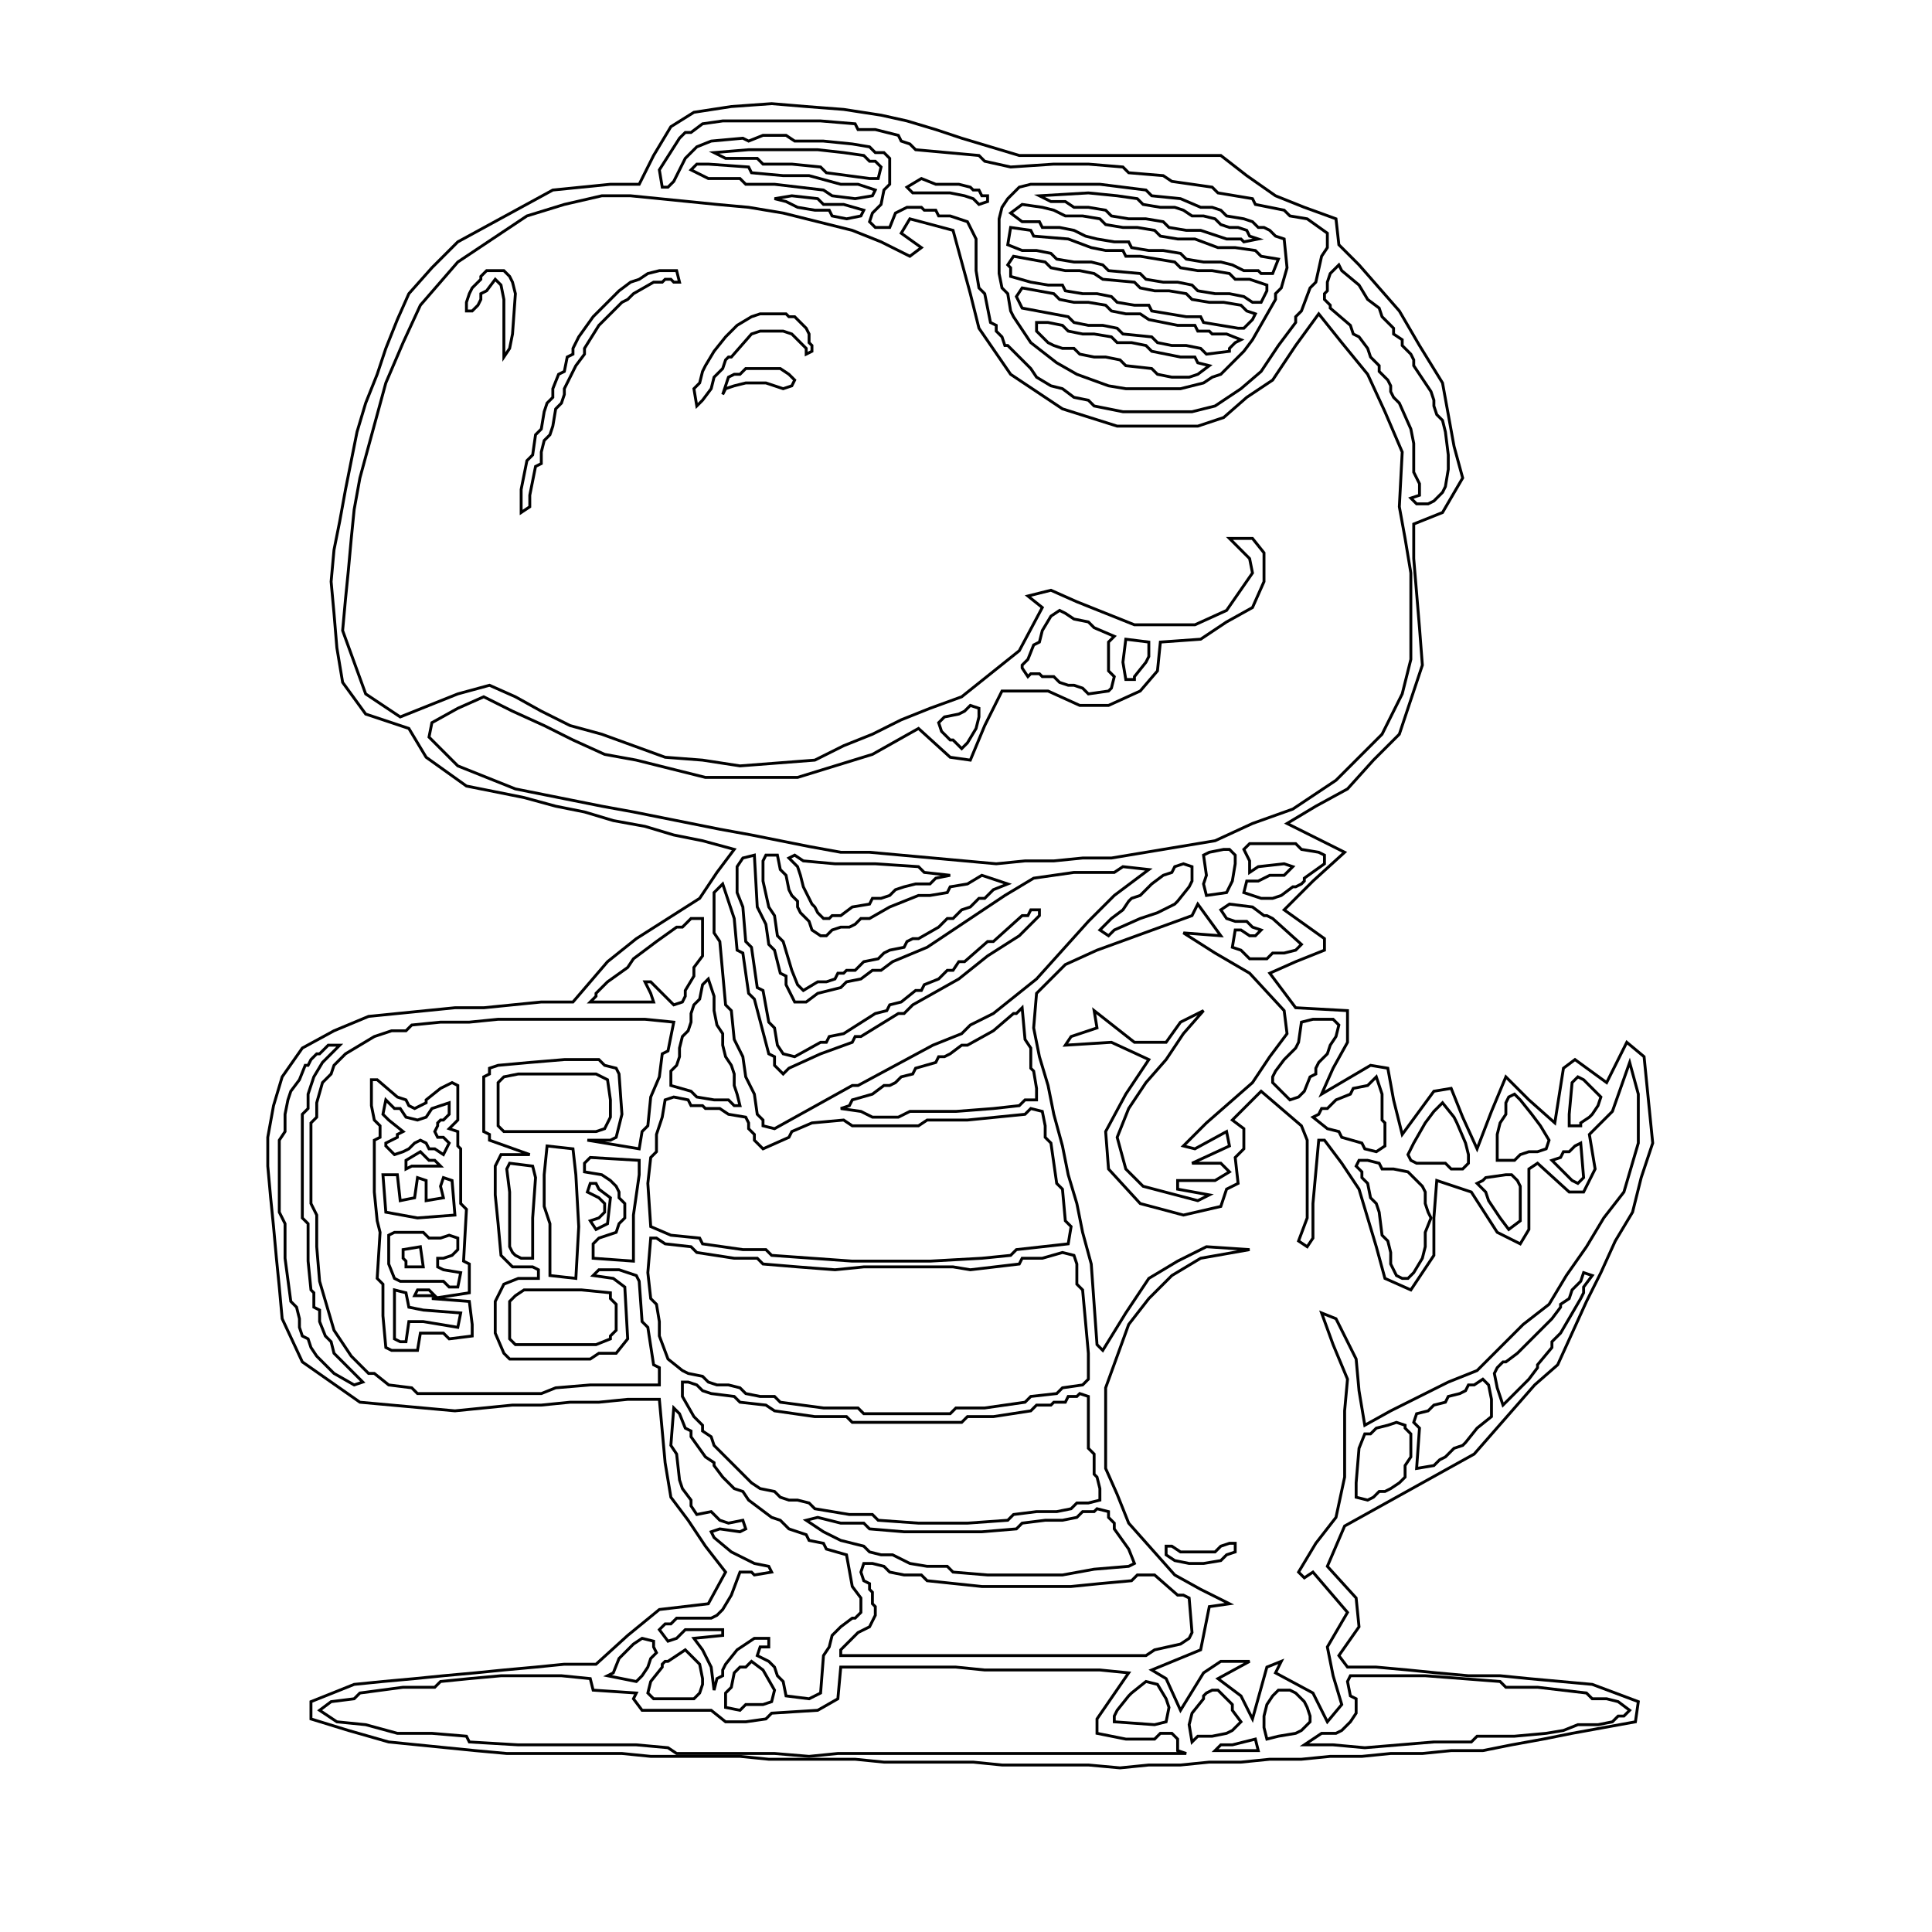<?xml version="1.0" encoding="UTF-8"?>
<!--
{
    "name": "image_1_outline",
    "difficulty": 5,
    "regions": [
        {
            "id": "region_1",
            "number": 1,
            "color": "#00a69b",
            "area": 191857.5,
            "is_background": false
        },
        {
            "id": "region_1",
            "number": 1,
            "color": "#00a69b",
            "area": 61861.5,
            "is_background": false
        },
        {
            "id": "region_1",
            "number": 1,
            "color": "#00a69b",
            "area": 23027.0,
            "is_background": false
        },
        {
            "id": "region_1",
            "number": 1,
            "color": "#00a69b",
            "area": 4675.0,
            "is_background": false
        },
        {
            "id": "region_2",
            "number": 2,
            "color": "#938874",
            "area": 9456.5,
            "is_background": false
        },
        {
            "id": "region_2",
            "number": 2,
            "color": "#938874",
            "area": 9437.5,
            "is_background": false
        },
        {
            "id": "region_2",
            "number": 2,
            "color": "#938874",
            "area": 5863.0,
            "is_background": false
        },
        {
            "id": "region_2",
            "number": 2,
            "color": "#938874",
            "area": 2856.0,
            "is_background": false
        },
        {
            "id": "region_3",
            "number": 3,
            "color": "#9adcd8",
            "area": 7086.5,
            "is_background": false
        },
        {
            "id": "region_3",
            "number": 3,
            "color": "#9adcd8",
            "area": 6503.5,
            "is_background": false
        },
        {
            "id": "region_3",
            "number": 3,
            "color": "#9adcd8",
            "area": 4470.5,
            "is_background": false
        },
        {
            "id": "region_3",
            "number": 3,
            "color": "#9adcd8",
            "area": 2592.5,
            "is_background": false
        },
        {
            "id": "region_3",
            "number": 3,
            "color": "#9adcd8",
            "area": 1454.5,
            "is_background": false
        },
        {
            "id": "region_4",
            "number": 4,
            "color": "#b66700",
            "area": 5597.5,
            "is_background": false
        },
        {
            "id": "region_4",
            "number": 4,
            "color": "#b66700",
            "area": 2553.5,
            "is_background": false
        },
        {
            "id": "region_4",
            "number": 4,
            "color": "#b66700",
            "area": 666.0,
            "is_background": false
        },
        {
            "id": "region_2",
            "number": 2,
            "color": "#938874",
            "area": 1794.5,
            "is_background": false
        },
        {
            "id": "region_1",
            "number": 1,
            "color": "#00a69b",
            "area": 1235.5,
            "is_background": false
        },
        {
            "id": "region_1",
            "number": 1,
            "color": "#00a69b",
            "area": 585.5,
            "is_background": false
        },
        {
            "id": "region_1",
            "number": 1,
            "color": "#00a69b",
            "area": 572.0,
            "is_background": false
        },
        {
            "id": "region_1",
            "number": 1,
            "color": "#00a69b",
            "area": 530.5,
            "is_background": false
        },
        {
            "id": "region_1",
            "number": 1,
            "color": "#00a69b",
            "area": 375.0,
            "is_background": false
        },
        {
            "id": "region_1",
            "number": 1,
            "color": "#00a69b",
            "area": 330.0,
            "is_background": false
        },
        {
            "id": "region_5",
            "number": 5,
            "color": "#e40017",
            "area": 1168.5,
            "is_background": false
        },
        {
            "id": "region_5",
            "number": 5,
            "color": "#e40017",
            "area": 983.5,
            "is_background": false
        },
        {
            "id": "region_5",
            "number": 5,
            "color": "#e40017",
            "area": 585.0,
            "is_background": false
        },
        {
            "id": "region_5",
            "number": 5,
            "color": "#e40017",
            "area": 545.0,
            "is_background": false
        },
        {
            "id": "region_2",
            "number": 2,
            "color": "#938874",
            "area": 835.0,
            "is_background": false
        },
        {
            "id": "region_2",
            "number": 2,
            "color": "#938874",
            "area": 754.5,
            "is_background": false
        },
        {
            "id": "region_6",
            "number": 6,
            "color": "#180002",
            "area": 597.0,
            "is_background": false
        },
        {
            "id": "region_2",
            "number": 2,
            "color": "#938874",
            "area": 587.0,
            "is_background": false
        },
        {
            "id": "region_7",
            "number": 7,
            "color": "#550096",
            "area": 574.0,
            "is_background": false
        },
        {
            "id": "region_7",
            "number": 7,
            "color": "#550096",
            "area": 322.0,
            "is_background": false
        },
        {
            "id": "region_7",
            "number": 7,
            "color": "#550096",
            "area": 175.0,
            "is_background": false
        },
        {
            "id": "region_8",
            "number": 8,
            "color": "#cb303f",
            "area": 510.5,
            "is_background": false
        },
        {
            "id": "region_8",
            "number": 8,
            "color": "#cb303f",
            "area": 403.5,
            "is_background": false
        },
        {
            "id": "region_5",
            "number": 5,
            "color": "#e40017",
            "area": 460.5,
            "is_background": false
        },
        {
            "id": "region_1",
            "number": 1,
            "color": "#00a69b",
            "area": 458.5,
            "is_background": false
        },
        {
            "id": "region_1",
            "number": 1,
            "color": "#00a69b",
            "area": 380.0,
            "is_background": false
        },
        {
            "id": "region_1",
            "number": 1,
            "color": "#00a69b",
            "area": 329.5,
            "is_background": false
        },
        {
            "id": "region_1",
            "number": 1,
            "color": "#00a69b",
            "area": 366.5,
            "is_background": false
        },
        {
            "id": "region_2",
            "number": 2,
            "color": "#938874",
            "area": 356.0,
            "is_background": false
        },
        {
            "id": "region_2",
            "number": 2,
            "color": "#938874",
            "area": 293.0,
            "is_background": false
        },
        {
            "id": "region_4",
            "number": 4,
            "color": "#b66700",
            "area": 356.0,
            "is_background": false
        },
        {
            "id": "region_4",
            "number": 4,
            "color": "#b66700",
            "area": 268.5,
            "is_background": false
        },
        {
            "id": "region_4",
            "number": 4,
            "color": "#b66700",
            "area": 233.0,
            "is_background": false
        },
        {
            "id": "region_4",
            "number": 4,
            "color": "#b66700",
            "area": 231.0,
            "is_background": false
        },
        {
            "id": "region_4",
            "number": 4,
            "color": "#b66700",
            "area": 159.5,
            "is_background": false
        },
        {
            "id": "region_9",
            "number": 9,
            "color": "#a13846",
            "area": 337.0,
            "is_background": false
        },
        {
            "id": "region_1",
            "number": 1,
            "color": "#00a69b",
            "area": 298.5,
            "is_background": false
        },
        {
            "id": "region_1",
            "number": 1,
            "color": "#00a69b",
            "area": 113.0,
            "is_background": false
        },
        {
            "id": "region_2",
            "number": 2,
            "color": "#938874",
            "area": 296.0,
            "is_background": false
        },
        {
            "id": "region_1",
            "number": 1,
            "color": "#00a69b",
            "area": 273.0,
            "is_background": false
        },
        {
            "id": "region_1",
            "number": 1,
            "color": "#00a69b",
            "area": 269.0,
            "is_background": false
        },
        {
            "id": "region_1",
            "number": 1,
            "color": "#00a69b",
            "area": 144.0,
            "is_background": false
        },
        {
            "id": "region_2",
            "number": 2,
            "color": "#938874",
            "area": 260.0,
            "is_background": false
        },
        {
            "id": "region_2",
            "number": 2,
            "color": "#938874",
            "area": 123.5,
            "is_background": false
        },
        {
            "id": "region_4",
            "number": 4,
            "color": "#b66700",
            "area": 259.0,
            "is_background": false
        },
        {
            "id": "region_2",
            "number": 2,
            "color": "#938874",
            "area": 228.0,
            "is_background": false
        },
        {
            "id": "region_2",
            "number": 2,
            "color": "#938874",
            "area": 136.0,
            "is_background": false
        },
        {
            "id": "region_1",
            "number": 1,
            "color": "#00a69b",
            "area": 203.5,
            "is_background": false
        },
        {
            "id": "region_1",
            "number": 1,
            "color": "#00a69b",
            "area": 199.0,
            "is_background": false
        },
        {
            "id": "region_2",
            "number": 2,
            "color": "#938874",
            "area": 197.0,
            "is_background": false
        },
        {
            "id": "region_1",
            "number": 1,
            "color": "#00a69b",
            "area": 189.5,
            "is_background": false
        },
        {
            "id": "region_2",
            "number": 2,
            "color": "#938874",
            "area": 164.0,
            "is_background": false
        },
        {
            "id": "region_1",
            "number": 1,
            "color": "#00a69b",
            "area": 121.0,
            "is_background": false
        },
        {
            "id": "region_5",
            "number": 5,
            "color": "#e40017",
            "area": 96.5,
            "is_background": false
        },
        {
            "id": "region_10",
            "number": 10,
            "color": "#000a0a",
            "area": 94.5,
            "is_background": false
        },
        {
            "id": "region_1",
            "number": 1,
            "color": "#00a69b",
            "area": 94.0,
            "is_background": false
        },
        {
            "id": "region_1",
            "number": 1,
            "color": "#00a69b",
            "area": 92.5,
            "is_background": false
        },
        {
            "id": "region_11",
            "number": 11,
            "color": "#2d5d58",
            "area": 82.0,
            "is_background": false
        },
        {
            "id": "region_9",
            "number": 9,
            "color": "#a13846",
            "area": 50.5,
            "is_background": false
        },
        {
            "id": "region_4",
            "number": 4,
            "color": "#b66700",
            "area": 40.0,
            "is_background": false
        },
        {
            "id": "region_12",
            "number": 12,
            "color": "#f0f0f0",
            "area": 36.0,
            "is_background": false
        },
        {
            "id": "region_4",
            "number": 4,
            "color": "#b66700",
            "area": 35.0,
            "is_background": false
        },
        {
            "id": "region_4",
            "number": 4,
            "color": "#b66700",
            "area": 11.0,
            "is_background": false
        }
    ]
}
-->
<svg baseProfile="full" height="671" version="1.1" viewBox="0 0 671 671" width="671" xmlns="http://www.w3.org/2000/svg" xmlns:ev="http://www.w3.org/2001/xml-events" xmlns:xlink="http://www.w3.org/1999/xlink"><defs /><path d="M 159,84 L 150,93 L 142,102 L 138,111 L 134,121 L 131,130 L 127,140 L 124,150 L 122,160 L 120,170 L 118,181 L 116,191 L 115,202 L 116,213 L 117,225 L 119,237 L 127,248 L 142,253 L 148,263 L 162,273 L 172,275 L 182,277 L 193,280 L 203,282 L 213,285 L 224,287 L 234,290 L 244,292 L 255,295 L 249,303 L 243,312 L 232,319 L 221,326 L 211,334 L 199,348 L 188,348 L 178,349 L 168,350 L 158,350 L 148,351 L 138,352 L 128,353 L 116,358 L 105,364 L 98,374 L 95,384 L 93,395 L 93,405 L 94,416 L 95,426 L 96,437 L 97,447 L 98,458 L 105,473 L 115,480 L 125,487 L 136,488 L 147,489 L 158,490 L 168,489 L 178,488 L 188,488 L 198,487 L 208,487 L 218,486 L 229,486 L 230,497 L 231,508 L 233,520 L 239,528 L 245,537 L 252,546 L 246,557 L 229,559 L 218,568 L 207,578 L 196,578 L 186,579 L 175,580 L 165,581 L 154,582 L 144,583 L 133,584 L 123,585 L 108,591 L 108,597 L 121,601 L 135,605 L 145,606 L 155,607 L 165,608 L 176,609 L 186,609 L 196,609 L 206,609 L 216,609 L 226,610 L 236,610 L 247,610 L 257,610 L 267,611 L 277,611 L 287,611 L 297,611 L 307,612 L 318,612 L 328,612 L 338,612 L 348,613 L 358,613 L 368,613 L 378,613 L 389,614 L 399,613 L 410,613 L 420,612 L 431,612 L 441,611 L 452,611 L 462,610 L 473,610 L 483,609 L 494,609 L 504,608 L 515,608 L 525,606 L 536,604 L 546,602 L 557,600 L 568,598 L 569,591 L 553,585 L 542,584 L 531,583 L 521,582 L 510,582 L 499,581 L 489,580 L 478,579 L 468,579 L 465,575 L 472,565 L 471,555 L 461,544 L 467,530 L 476,525 L 485,520 L 494,515 L 503,510 L 512,505 L 519,497 L 526,489 L 533,481 L 541,474 L 546,463 L 551,452 L 556,442 L 561,431 L 567,421 L 570,409 L 574,397 L 573,387 L 572,377 L 571,367 L 565,362 L 558,376 L 547,368 L 543,371 L 540,390 L 531,382 L 523,374 L 518,386 L 513,399 L 508,388 L 504,378 L 498,379 L 487,394 L 484,382 L 482,371 L 476,370 L 459,380 L 463,371 L 468,362 L 468,351 L 450,350 L 441,338 L 450,334 L 460,330 L 460,326 L 446,316 L 456,306 L 467,296 L 457,291 L 447,286 L 457,280 L 468,274 L 477,264 L 486,255 L 490,243 L 494,231 L 493,218 L 492,206 L 491,194 L 491,182 L 501,178 L 508,166 L 505,155 L 503,144 L 501,133 L 493,120 L 486,108 L 479,100 L 472,92 L 465,85 L 464,76 L 453,72 L 443,68 L 433,61 L 424,54 L 414,54 L 404,54 L 394,54 L 384,54 L 374,54 L 364,54 L 354,54 L 344,51 L 334,48 L 325,45 L 315,42 L 306,40 L 293,38 L 280,37 L 268,36 L 254,37 L 241,39 L 233,44 L 227,54 L 222,64 L 212,64 L 202,65 L 192,66 L 181,72 L 170,78 Z" fill="none" id="region_1" stroke="black" stroke-width="1" /><path d="M 134,133 L 140,119 L 146,106 L 159,91 L 171,83 L 183,75 L 196,71 L 209,68 L 219,68 L 229,69 L 239,70 L 249,71 L 260,72 L 272,74 L 284,77 L 296,80 L 306,84 L 316,89 L 320,86 L 313,81 L 316,76 L 331,80 L 334,91 L 337,102 L 340,114 L 351,130 L 360,136 L 369,142 L 388,148 L 402,148 L 416,148 L 425,145 L 433,138 L 442,132 L 450,120 L 458,109 L 466,119 L 475,130 L 481,143 L 487,157 L 486,176 L 488,187 L 490,199 L 490,209 L 490,219 L 490,229 L 487,241 L 480,255 L 472,263 L 464,271 L 449,281 L 435,286 L 422,292 L 410,294 L 398,296 L 386,298 L 376,298 L 366,299 L 356,299 L 346,300 L 335,299 L 324,298 L 313,297 L 302,296 L 292,296 L 281,294 L 271,292 L 261,290 L 250,288 L 240,286 L 230,284 L 220,282 L 209,280 L 199,278 L 189,276 L 179,274 L 169,270 L 159,266 L 149,256 L 150,251 L 159,246 L 168,242 L 178,247 L 189,252 L 199,257 L 210,262 L 221,264 L 233,267 L 245,270 L 255,270 L 266,270 L 277,270 L 290,266 L 303,262 L 319,253 L 330,263 L 337,264 L 342,252 L 348,240 L 364,240 L 375,245 L 385,245 L 396,240 L 402,233 L 403,223 L 417,222 L 426,216 L 435,211 L 439,202 L 439,192 L 435,187 L 427,187 L 434,194 L 435,199 L 426,212 L 415,217 L 404,217 L 394,217 L 384,213 L 374,209 L 365,205 L 357,207 L 362,211 L 354,226 L 344,234 L 334,242 L 323,246 L 313,250 L 303,255 L 293,259 L 283,264 L 270,265 L 257,266 L 244,264 L 231,263 L 220,259 L 209,255 L 198,252 L 188,247 L 179,242 L 170,238 L 159,241 L 149,245 L 139,249 L 127,241 L 123,230 L 119,219 L 120,208 L 121,198 L 122,187 L 123,177 L 125,166 L 128,155 L 131,144 Z" fill="none" id="region_1" stroke="black" stroke-width="1" /><path d="M 416,314 L 424,325 L 411,324 L 422,331 L 434,338 L 446,351 L 447,359 L 441,367 L 435,376 L 427,383 L 419,390 L 411,398 L 415,399 L 426,393 L 427,398 L 414,404 L 424,404 L 427,407 L 422,410 L 409,410 L 409,413 L 420,415 L 416,417 L 397,412 L 391,406 L 388,395 L 392,385 L 398,376 L 405,368 L 411,359 L 418,351 L 410,355 L 405,362 L 394,362 L 380,351 L 381,357 L 372,360 L 370,363 L 386,362 L 399,368 L 391,380 L 384,393 L 385,406 L 396,418 L 411,422 L 424,419 L 426,413 L 430,411 L 429,402 L 432,399 L 432,392 L 428,389 L 438,379 L 452,391 L 454,396 L 454,409 L 454,423 L 451,431 L 454,433 L 456,430 L 456,418 L 457,407 L 458,396 L 460,396 L 466,404 L 472,413 L 475,423 L 478,433 L 481,444 L 490,448 L 498,436 L 498,423 L 499,410 L 511,414 L 520,428 L 528,432 L 531,427 L 531,416 L 531,406 L 534,404 L 545,414 L 550,414 L 554,406 L 552,394 L 560,386 L 566,369 L 569,380 L 569,397 L 564,414 L 557,423 L 551,433 L 544,443 L 538,453 L 529,460 L 521,468 L 513,476 L 503,480 L 493,485 L 483,490 L 474,495 L 472,483 L 471,472 L 464,458 L 459,456 L 463,467 L 468,479 L 467,490 L 467,501 L 467,513 L 464,527 L 457,536 L 451,546 L 453,548 L 456,546 L 468,560 L 461,572 L 463,582 L 466,592 L 461,598 L 456,588 L 443,581 L 445,577 L 440,579 L 435,597 L 431,589 L 423,583 L 434,577 L 424,577 L 418,581 L 410,594 L 405,583 L 400,580 L 417,573 L 420,558 L 427,557 L 417,552 L 408,547 L 400,538 L 392,529 L 388,519 L 384,510 L 384,496 L 384,482 L 388,471 L 392,460 L 399,451 L 407,443 L 417,437 L 434,434 L 419,433 L 409,438 L 399,444 L 391,456 L 383,469 L 381,467 L 380,453 L 379,439 L 376,428 L 374,418 L 371,408 L 369,398 L 366,387 L 364,377 L 361,367 L 359,357 L 360,345 L 370,335 L 381,330 L 392,326 L 403,322 L 414,318 Z" fill="none" id="region_1" stroke="black" stroke-width="1" /><path d="M 265,391 L 265,389 L 263,387 L 262,380 L 259,374 L 258,367 L 255,361 L 254,351 L 252,349 L 251,338 L 250,327 L 248,324 L 248,310 L 251,307 L 255,319 L 256,330 L 258,331 L 260,345 L 262,347 L 267,366 L 269,367 L 269,370 L 272,373 L 274,371 L 285,366 L 296,362 L 297,360 L 299,360 L 312,352 L 314,352 L 317,349 L 333,340 L 343,332 L 354,325 L 361,318 L 361,316 L 358,316 L 357,318 L 355,318 L 345,327 L 343,327 L 335,334 L 333,334 L 331,337 L 329,337 L 326,340 L 321,342 L 320,344 L 318,344 L 313,348 L 309,349 L 308,351 L 304,352 L 293,359 L 288,360 L 287,362 L 285,362 L 276,367 L 272,366 L 270,363 L 269,357 L 267,355 L 265,344 L 263,343 L 261,329 L 259,327 L 258,315 L 256,310 L 256,301 L 258,298 L 262,297 L 263,315 L 266,321 L 267,328 L 269,330 L 271,338 L 273,339 L 273,342 L 276,348 L 280,348 L 284,345 L 292,343 L 294,341 L 299,340 L 303,337 L 306,337 L 310,334 L 322,329 L 331,323 L 340,317 L 349,311 L 359,305 L 373,303 L 387,303 L 390,301 L 399,302 L 387,311 L 378,320 L 369,330 L 360,340 L 345,352 L 337,356 L 334,359 L 324,363 L 311,370 L 298,377 L 296,377 L 287,382 L 278,387 L 269,392 Z" fill="none" id="region_1" stroke="black" stroke-width="1" /><path d="M 234,355 L 232,365 L 230,366 L 229,374 L 226,381 L 225,391 L 223,393 L 222,399 L 204,396 L 212,396 L 214,395 L 216,387 L 215,373 L 214,371 L 210,370 L 208,368 L 196,368 L 184,369 L 173,370 L 170,371 L 170,373 L 168,374 L 168,393 L 170,394 L 170,396 L 184,401 L 174,401 L 172,405 L 172,415 L 173,425 L 174,436 L 178,440 L 185,440 L 187,441 L 187,444 L 180,444 L 175,446 L 172,452 L 172,463 L 175,470 L 177,472 L 191,472 L 205,472 L 208,470 L 214,470 L 218,465 L 217,447 L 213,444 L 206,443 L 208,441 L 215,441 L 221,443 L 222,445 L 223,459 L 225,461 L 227,474 L 229,475 L 229,481 L 217,481 L 205,481 L 193,482 L 188,484 L 177,484 L 166,484 L 155,484 L 145,484 L 143,482 L 135,481 L 130,477 L 128,477 L 122,471 L 116,462 L 111,445 L 110,433 L 110,422 L 108,418 L 108,404 L 108,390 L 110,388 L 110,383 L 112,376 L 115,373 L 116,370 L 120,366 L 130,360 L 136,358 L 141,358 L 143,356 L 153,355 L 163,355 L 173,354 L 183,354 L 194,354 L 204,354 L 214,354 L 224,354 Z" fill="none" id="region_2" stroke="black" stroke-width="1" /><path d="M 229,59 L 236,48 L 238,46 L 240,46 L 244,43 L 251,42 L 262,42 L 273,42 L 285,42 L 297,43 L 298,45 L 304,45 L 312,47 L 313,49 L 316,50 L 318,52 L 329,53 L 340,54 L 342,56 L 351,58 L 366,57 L 378,57 L 390,58 L 392,60 L 404,61 L 407,63 L 421,65 L 423,67 L 435,69 L 436,71 L 446,73 L 448,75 L 454,76 L 461,81 L 461,86 L 459,89 L 457,98 L 455,100 L 452,108 L 450,110 L 450,112 L 444,120 L 438,129 L 431,135 L 422,141 L 414,143 L 402,143 L 390,143 L 380,141 L 378,139 L 373,138 L 369,135 L 365,134 L 360,131 L 358,128 L 350,120 L 349,120 L 348,117 L 346,115 L 346,113 L 344,112 L 342,102 L 340,100 L 339,94 L 339,83 L 336,77 L 330,75 L 326,75 L 325,73 L 321,73 L 320,72 L 315,72 L 311,74 L 309,79 L 304,79 L 302,77 L 303,74 L 306,71 L 307,66 L 309,64 L 309,55 L 307,53 L 304,53 L 302,51 L 296,50 L 286,49 L 276,49 L 273,47 L 265,47 L 260,49 L 258,48 L 247,49 L 242,51 L 238,55 L 234,63 L 232,65 L 230,65 Z" fill="none" id="region_2" stroke="black" stroke-width="1" /><path d="M 412,609 L 401,609 L 391,609 L 381,609 L 371,609 L 361,609 L 351,609 L 341,609 L 331,609 L 321,609 L 311,609 L 301,609 L 291,609 L 281,610 L 269,609 L 258,609 L 246,609 L 235,609 L 232,607 L 221,606 L 211,606 L 200,606 L 190,606 L 180,606 L 163,605 L 162,603 L 150,602 L 138,602 L 127,599 L 117,598 L 111,594 L 115,591 L 123,590 L 125,588 L 140,586 L 151,586 L 153,584 L 163,583 L 174,582 L 185,582 L 195,582 L 205,583 L 206,587 L 221,588 L 220,590 L 223,594 L 235,594 L 247,594 L 252,598 L 259,598 L 266,597 L 268,595 L 284,594 L 291,590 L 292,579 L 302,579 L 312,579 L 322,579 L 332,579 L 342,580 L 352,580 L 362,580 L 372,580 L 382,580 L 392,581 L 381,597 L 381,602 L 391,604 L 401,604 L 403,602 L 407,602 L 409,604 L 409,608 Z" fill="none" id="region_2" stroke="black" stroke-width="1" /><path d="M 292,575 L 292,573 L 298,567 L 302,565 L 304,561 L 304,558 L 303,557 L 303,553 L 302,552 L 302,550 L 300,549 L 299,546 L 300,543 L 303,543 L 307,544 L 309,546 L 314,547 L 320,547 L 322,549 L 341,551 L 351,551 L 361,551 L 372,551 L 382,550 L 393,549 L 395,547 L 401,547 L 409,554 L 411,554 L 413,555 L 414,567 L 413,569 L 410,571 L 401,573 L 398,575 L 387,575 L 376,575 L 366,575 L 355,575 L 345,575 L 334,575 L 323,575 L 313,575 L 302,575 Z" fill="none" id="region_2" stroke="black" stroke-width="1" /><path d="M 226,430 L 228,430 L 231,432 L 240,433 L 242,435 L 255,437 L 263,437 L 265,439 L 277,440 L 290,441 L 300,440 L 310,440 L 320,440 L 331,440 L 337,441 L 354,439 L 355,437 L 362,437 L 369,435 L 373,436 L 374,439 L 374,446 L 376,448 L 377,459 L 378,470 L 378,479 L 376,481 L 369,482 L 367,484 L 358,485 L 356,487 L 342,489 L 332,489 L 330,491 L 320,491 L 310,491 L 300,491 L 298,489 L 286,489 L 271,487 L 269,485 L 264,485 L 259,484 L 257,482 L 253,481 L 249,481 L 246,480 L 244,478 L 239,477 L 237,476 L 232,472 L 229,464 L 229,459 L 228,453 L 226,451 L 225,442 Z" fill="none" id="region_3" stroke="black" stroke-width="1" /><path d="M 231,382 L 234,381 L 239,382 L 240,384 L 244,384 L 245,385 L 250,385 L 253,387 L 259,388 L 260,390 L 260,392 L 262,394 L 262,396 L 265,399 L 274,395 L 275,393 L 282,390 L 293,389 L 296,391 L 307,391 L 319,391 L 322,389 L 336,389 L 346,388 L 356,387 L 358,385 L 362,386 L 363,391 L 363,395 L 365,397 L 367,411 L 369,413 L 370,424 L 372,426 L 371,432 L 353,434 L 351,436 L 341,437 L 323,438 L 309,438 L 296,438 L 282,437 L 268,436 L 266,434 L 258,434 L 244,432 L 243,430 L 233,429 L 226,426 L 225,411 L 226,402 L 228,400 L 228,394 L 230,388 Z" fill="none" id="region_3" stroke="black" stroke-width="1" /><path d="M 237,480 L 239,480 L 242,481 L 244,483 L 247,484 L 255,485 L 257,487 L 266,488 L 269,490 L 283,492 L 294,492 L 296,494 L 308,494 L 321,494 L 334,494 L 336,492 L 345,492 L 358,490 L 360,488 L 365,488 L 366,487 L 370,487 L 371,485 L 374,485 L 375,484 L 378,485 L 378,503 L 380,505 L 380,512 L 381,513 L 382,517 L 382,521 L 378,522 L 374,522 L 372,524 L 367,525 L 360,525 L 352,526 L 350,528 L 336,529 L 319,529 L 305,528 L 303,526 L 295,526 L 283,524 L 281,522 L 277,521 L 274,521 L 271,520 L 269,518 L 264,517 L 261,515 L 248,502 L 247,499 L 244,497 L 244,495 L 241,492 L 237,485 Z" fill="none" id="region_3" stroke="black" stroke-width="1" /><path d="M 234,489 L 236,491 L 238,496 L 240,497 L 240,499 L 245,506 L 248,508 L 248,509 L 251,513 L 255,517 L 258,518 L 260,521 L 268,527 L 271,528 L 274,531 L 280,533 L 281,535 L 286,536 L 287,538 L 294,540 L 296,551 L 299,555 L 299,560 L 297,562 L 296,562 L 292,565 L 289,568 L 288,572 L 286,575 L 285,588 L 281,590 L 273,589 L 272,584 L 270,582 L 269,579 L 267,577 L 263,575 L 264,572 L 267,572 L 267,569 L 262,569 L 256,573 L 252,578 L 251,580 L 251,582 L 249,583 L 248,587 L 247,579 L 244,573 L 241,569 L 251,568 L 251,566 L 238,566 L 235,569 L 232,570 L 229,566 L 231,564 L 233,564 L 235,562 L 247,562 L 249,561 L 251,559 L 254,554 L 257,546 L 261,546 L 262,547 L 268,546 L 267,544 L 262,543 L 254,539 L 248,534 L 247,532 L 250,531 L 257,532 L 259,531 L 258,528 L 253,529 L 250,528 L 247,525 L 242,526 L 240,523 L 240,521 L 237,517 L 236,514 L 235,505 L 233,502 Z" fill="none" id="region_3" stroke="black" stroke-width="1" /><path d="M 394,543 L 392,544 L 380,545 L 369,547 L 356,547 L 343,547 L 331,546 L 329,544 L 322,544 L 316,543 L 310,540 L 306,540 L 302,539 L 300,537 L 292,535 L 286,532 L 280,528 L 284,527 L 292,529 L 300,529 L 302,531 L 314,532 L 327,532 L 341,532 L 353,531 L 355,529 L 363,528 L 369,528 L 374,527 L 376,525 L 380,525 L 381,524 L 385,525 L 385,527 L 387,529 L 387,531 L 392,538 Z" fill="none" id="region_3" stroke="black" stroke-width="1" /><path d="M 348,72 L 347,76 L 347,95 L 348,100 L 350,102 L 351,108 L 352,110 L 358,119 L 367,126 L 374,130 L 385,134 L 391,135 L 410,135 L 418,133 L 421,131 L 424,130 L 432,122 L 435,118 L 443,104 L 443,102 L 445,100 L 447,93 L 446,83 L 443,82 L 441,80 L 439,79 L 437,79 L 435,77 L 432,76 L 426,75 L 424,73 L 421,72 L 417,72 L 410,69 L 400,68 L 398,66 L 382,64 L 370,64 L 358,64 L 354,65 L 350,69 Z" fill="none" id="region_4" stroke="black" stroke-width="1" /><path d="M 129,375 L 129,384 L 130,389 L 132,391 L 132,395 L 130,396 L 130,414 L 131,424 L 132,428 L 131,444 L 133,446 L 133,457 L 134,468 L 136,469 L 145,469 L 146,463 L 154,463 L 156,465 L 164,464 L 164,460 L 163,452 L 150,451 L 163,449 L 163,439 L 161,438 L 162,420 L 160,418 L 160,399 L 159,398 L 159,393 L 156,392 L 159,389 L 159,377 L 157,376 L 153,378 L 148,382 L 148,383 L 144,385 L 142,384 L 141,382 L 138,381 L 131,375 Z" fill="none" id="region_4" stroke="black" stroke-width="1" /><path d="M 177,452 L 179,450 L 182,448 L 192,448 L 202,448 L 212,449 L 212,451 L 214,453 L 214,462 L 212,464 L 212,465 L 207,467 L 193,467 L 179,467 L 177,465 Z" fill="none" id="region_4" stroke="black" stroke-width="1" /><path d="M 453,606 L 459,602 L 464,602 L 466,601 L 469,598 L 471,595 L 471,590 L 469,589 L 468,584 L 469,582 L 483,582 L 495,582 L 508,583 L 521,584 L 523,586 L 534,586 L 551,588 L 553,590 L 558,590 L 562,591 L 566,594 L 564,596 L 562,596 L 560,598 L 555,599 L 548,599 L 543,601 L 537,602 L 526,603 L 513,603 L 511,605 L 498,605 L 486,606 L 474,607 L 463,606 Z" fill="none" id="region_2" stroke="black" stroke-width="1" /><path d="M 265,299 L 266,297 L 270,297 L 271,302 L 273,304 L 274,309 L 275,311 L 277,313 L 277,315 L 278,317 L 281,320 L 282,323 L 285,325 L 287,325 L 289,323 L 292,322 L 295,322 L 297,321 L 299,319 L 302,319 L 309,315 L 319,311 L 323,311 L 329,310 L 330,308 L 336,307 L 341,304 L 350,307 L 345,309 L 342,312 L 340,312 L 337,315 L 334,316 L 331,319 L 329,319 L 326,322 L 319,326 L 317,326 L 315,327 L 314,329 L 309,330 L 307,331 L 305,333 L 300,334 L 297,337 L 294,337 L 293,338 L 291,338 L 290,340 L 287,341 L 284,341 L 279,344 L 277,342 L 275,337 L 272,327 L 270,325 L 269,318 L 267,315 L 265,306 Z" fill="none" id="region_1" stroke="black" stroke-width="1" /><path d="M 365,214 L 368,212 L 370,213 L 373,215 L 378,216 L 380,218 L 387,221 L 385,223 L 385,233 L 387,235 L 386,239 L 385,240 L 378,241 L 376,239 L 373,238 L 371,238 L 368,237 L 366,235 L 362,235 L 361,234 L 358,234 L 357,235 L 355,232 L 355,231 L 357,229 L 359,224 L 361,223 L 362,219 Z" fill="none" id="region_1" stroke="black" stroke-width="1" /><path d="M 274,298 L 276,297 L 279,299 L 290,300 L 304,300 L 319,301 L 321,303 L 330,304 L 325,305 L 323,307 L 318,307 L 314,308 L 311,309 L 309,311 L 306,312 L 303,312 L 302,314 L 296,315 L 292,318 L 289,318 L 288,319 L 286,319 L 284,317 L 283,315 L 282,314 L 279,308 L 278,304 L 277,301 Z" fill="none" id="region_1" stroke="black" stroke-width="1" /><path d="M 246,340 L 248,346 L 248,351 L 249,356 L 251,359 L 251,363 L 252,367 L 254,370 L 255,373 L 255,377 L 256,380 L 257,384 L 255,384 L 253,382 L 248,382 L 242,381 L 240,379 L 233,377 L 233,372 L 235,370 L 236,367 L 236,364 L 237,360 L 239,358 L 240,355 L 240,352 L 241,349 L 243,347 L 244,342 Z" fill="none" id="region_1" stroke="black" stroke-width="1" /><path d="M 235,94 L 229,94 L 225,95 L 222,97 L 219,98 L 215,101 L 206,110 L 201,117 L 199,121 L 199,123 L 197,124 L 196,129 L 194,130 L 192,135 L 192,138 L 190,140 L 189,143 L 188,149 L 186,151 L 185,158 L 183,160 L 181,170 L 181,178 L 184,176 L 184,172 L 186,162 L 188,161 L 188,157 L 189,153 L 191,151 L 192,148 L 193,142 L 195,140 L 196,137 L 196,135 L 200,127 L 203,123 L 203,121 L 208,113 L 216,105 L 218,104 L 220,102 L 227,98 L 230,98 L 231,97 L 233,97 L 234,98 L 236,98 Z" fill="none" id="region_1" stroke="black" stroke-width="1" /><path d="M 432,310 L 433,306 L 437,306 L 441,304 L 446,304 L 449,301 L 446,300 L 437,301 L 434,303 L 434,299 L 432,295 L 434,293 L 450,293 L 452,295 L 458,296 L 460,297 L 460,300 L 453,305 L 453,306 L 452,307 L 450,308 L 449,308 L 445,311 L 442,312 L 438,312 Z" fill="none" id="region_1" stroke="black" stroke-width="1" /><path d="M 355,350 L 356,361 L 358,364 L 358,371 L 359,372 L 360,378 L 360,382 L 356,382 L 354,384 L 345,385 L 332,386 L 316,386 L 312,388 L 303,388 L 299,386 L 292,385 L 295,384 L 296,382 L 303,380 L 307,377 L 309,377 L 311,376 L 313,374 L 317,373 L 318,371 L 325,369 L 326,367 L 328,367 L 330,366 L 334,363 L 336,363 L 345,358 L 352,352 L 353,352 Z" fill="none" id="region_5" stroke="black" stroke-width="1" /><path d="M 465,92 L 466,94 L 472,99 L 475,104 L 479,107 L 480,110 L 484,114 L 484,116 L 487,118 L 487,120 L 490,123 L 491,125 L 491,127 L 497,136 L 498,139 L 498,141 L 499,144 L 501,146 L 502,150 L 503,158 L 503,163 L 502,169 L 501,171 L 498,174 L 496,175 L 492,175 L 490,173 L 493,172 L 493,168 L 491,164 L 491,154 L 490,149 L 486,140 L 484,138 L 483,136 L 483,134 L 482,132 L 479,129 L 479,127 L 476,124 L 475,121 L 472,117 L 470,116 L 469,113 L 462,107 L 462,106 L 460,104 L 460,102 L 461,101 L 461,98 L 462,95 Z" fill="none" id="region_5" stroke="black" stroke-width="1" /><path d="M 351,79 L 358,80 L 359,82 L 371,83 L 379,86 L 384,87 L 390,87 L 391,89 L 396,89 L 408,91 L 410,93 L 416,94 L 421,94 L 427,95 L 429,97 L 434,97 L 440,99 L 440,101 L 438,105 L 435,105 L 432,103 L 427,102 L 422,102 L 416,101 L 414,99 L 409,98 L 404,98 L 398,97 L 396,95 L 385,94 L 383,92 L 379,91 L 373,91 L 367,90 L 365,88 L 360,87 L 355,87 L 350,85 Z" fill="none" id="region_5" stroke="black" stroke-width="1" /><path d="M 351,74 L 355,71 L 362,72 L 366,73 L 370,75 L 376,75 L 382,76 L 384,78 L 390,79 L 395,79 L 401,80 L 403,82 L 409,83 L 415,83 L 423,86 L 429,86 L 436,87 L 438,89 L 444,90 L 442,95 L 438,95 L 437,94 L 432,94 L 428,92 L 424,91 L 418,91 L 412,90 L 410,88 L 404,87 L 399,87 L 393,86 L 392,84 L 387,84 L 381,83 L 377,82 L 373,80 L 368,79 L 362,79 L 361,77 L 355,77 Z" fill="none" id="region_5" stroke="black" stroke-width="1" /><path d="M 114,363 L 118,363 L 112,369 L 109,374 L 107,380 L 107,385 L 105,387 L 105,399 L 105,411 L 105,423 L 107,425 L 107,438 L 108,448 L 109,449 L 109,454 L 111,455 L 111,459 L 113,464 L 115,466 L 116,470 L 126,480 L 123,481 L 116,477 L 110,471 L 108,468 L 107,465 L 105,464 L 104,461 L 104,458 L 103,454 L 101,452 L 99,437 L 99,425 L 97,421 L 97,408 L 97,396 L 99,393 L 99,387 L 100,382 L 101,379 L 104,375 L 106,370 L 107,370 L 108,368 L 110,366 L 111,366 Z" fill="none" id="region_2" stroke="black" stroke-width="1" /><path d="M 173,376 L 175,374 L 180,373 L 193,373 L 207,373 L 211,375 L 212,382 L 212,388 L 210,392 L 207,393 L 196,393 L 185,393 L 175,393 L 173,391 Z" fill="none" id="region_2" stroke="black" stroke-width="1" /><path d="M 350,92 L 352,89 L 363,91 L 365,93 L 370,94 L 375,94 L 380,95 L 383,97 L 394,98 L 396,100 L 401,101 L 406,101 L 412,102 L 414,104 L 420,105 L 425,105 L 431,106 L 433,108 L 436,109 L 435,111 L 432,114 L 430,114 L 418,112 L 417,110 L 412,110 L 400,108 L 399,106 L 394,106 L 388,105 L 386,103 L 381,102 L 376,102 L 370,101 L 369,99 L 364,99 L 358,98 L 351,96 L 351,93 Z" fill="none" id="region_6" stroke="black" stroke-width="1" /><path d="M 244,319 L 244,332 L 241,336 L 241,339 L 238,344 L 238,346 L 237,348 L 234,349 L 226,341 L 224,341 L 226,345 L 227,348 L 216,348 L 205,348 L 207,346 L 207,345 L 211,341 L 218,336 L 220,333 L 228,327 L 235,322 L 237,322 L 240,319 Z" fill="none" id="region_2" stroke="black" stroke-width="1" /><path d="M 472,403 L 475,403 L 479,404 L 480,406 L 484,406 L 489,407 L 494,412 L 495,414 L 495,418 L 496,421 L 497,423 L 495,428 L 495,433 L 494,437 L 491,442 L 489,444 L 487,444 L 485,443 L 483,439 L 483,435 L 482,431 L 480,429 L 479,421 L 478,418 L 476,416 L 475,411 L 473,409 L 473,407 L 471,405 Z" fill="none" id="region_7" stroke="black" stroke-width="1" /><path d="M 463,354 L 465,356 L 464,360 L 462,363 L 461,366 L 458,369 L 457,371 L 457,373 L 455,374 L 453,379 L 451,381 L 448,382 L 442,376 L 442,374 L 443,372 L 446,368 L 450,364 L 451,362 L 452,355 L 456,354 Z" fill="none" id="region_7" stroke="black" stroke-width="1" /><path d="M 516,409 L 523,408 L 525,408 L 527,410 L 528,412 L 528,424 L 524,427 L 521,423 L 517,417 L 516,414 L 513,411 L 515,410 Z" fill="none" id="region_7" stroke="black" stroke-width="1" /><path d="M 353,103 L 355,100 L 366,102 L 368,104 L 373,105 L 378,105 L 384,106 L 386,108 L 391,109 L 396,109 L 399,111 L 409,113 L 415,113 L 416,115 L 420,115 L 421,116 L 426,116 L 431,118 L 429,119 L 427,121 L 427,122 L 419,123 L 417,121 L 412,120 L 407,120 L 402,119 L 400,117 L 390,116 L 388,114 L 383,113 L 378,113 L 373,112 L 371,110 L 355,107 Z" fill="none" id="region_8" stroke="black" stroke-width="1" /><path d="M 360,112 L 364,112 L 369,113 L 371,115 L 376,116 L 380,116 L 386,117 L 388,119 L 393,119 L 398,120 L 400,122 L 410,124 L 415,124 L 416,126 L 420,127 L 416,130 L 413,131 L 407,131 L 402,130 L 400,128 L 391,127 L 389,125 L 384,124 L 380,124 L 375,123 L 373,121 L 369,121 L 366,120 L 364,119 L 360,115 Z" fill="none" id="region_8" stroke="black" stroke-width="1" /><path d="M 190,398 L 199,399 L 200,408 L 201,426 L 200,444 L 191,443 L 191,425 L 189,419 L 189,408 Z" fill="none" id="region_5" stroke="black" stroke-width="1" /><path d="M 515,479 L 517,481 L 518,486 L 518,492 L 513,496 L 509,501 L 508,502 L 505,503 L 502,506 L 500,507 L 498,509 L 492,510 L 493,496 L 491,494 L 492,491 L 496,490 L 498,488 L 502,487 L 503,485 L 507,484 L 509,483 L 510,481 L 512,481 Z" fill="none" id="region_1" stroke="black" stroke-width="1" /><path d="M 488,495 L 488,496 L 490,498 L 490,506 L 488,509 L 488,513 L 486,515 L 483,517 L 481,518 L 479,518 L 477,520 L 475,521 L 471,520 L 471,515 L 472,503 L 474,498 L 476,498 L 478,496 L 482,495 L 485,494 Z" fill="none" id="region_1" stroke="black" stroke-width="1" /><path d="M 553,443 L 550,447 L 550,449 L 549,451 L 542,463 L 539,466 L 539,468 L 534,474 L 534,475 L 531,479 L 522,488 L 520,482 L 519,477 L 520,475 L 522,473 L 523,473 L 527,470 L 539,458 L 542,454 L 542,453 L 545,451 L 546,448 L 549,445 L 550,442 Z" fill="none" id="region_1" stroke="black" stroke-width="1" /><path d="M 361,68 L 378,67 L 388,68 L 395,69 L 397,71 L 403,72 L 408,72 L 411,73 L 414,75 L 418,75 L 422,76 L 424,78 L 427,79 L 430,79 L 433,80 L 434,82 L 437,83 L 432,84 L 431,83 L 426,83 L 417,80 L 412,80 L 406,79 L 404,77 L 398,76 L 392,76 L 386,75 L 384,73 L 378,72 L 373,72 L 370,70 L 365,70 Z" fill="none" id="region_1" stroke="black" stroke-width="1" /><path d="M 481,398 L 478,400 L 474,399 L 473,397 L 466,395 L 465,393 L 461,392 L 456,388 L 458,387 L 459,385 L 461,385 L 464,382 L 469,380 L 470,378 L 475,377 L 478,374 L 480,380 L 480,389 L 481,390 Z" fill="none" id="region_2" stroke="black" stroke-width="1" /><path d="M 501,383 L 505,388 L 506,390 L 509,397 L 510,401 L 510,404 L 508,406 L 504,406 L 502,404 L 492,404 L 490,403 L 489,401 L 491,397 L 495,390 L 498,386 Z" fill="none" id="region_2" stroke="black" stroke-width="1" /><path d="M 135,429 L 137,428 L 147,428 L 149,430 L 153,430 L 156,429 L 159,430 L 159,434 L 157,436 L 154,437 L 152,437 L 152,440 L 154,441 L 160,442 L 159,447 L 156,447 L 154,445 L 139,445 L 137,444 L 135,439 Z" fill="none" id="region_4" stroke="black" stroke-width="1" /><path d="M 177,404 L 185,405 L 186,409 L 185,423 L 185,437 L 181,437 L 179,436 L 178,435 L 177,433 L 177,414 L 176,406 Z" fill="none" id="region_4" stroke="black" stroke-width="1" /><path d="M 133,408 L 138,408 L 139,417 L 144,416 L 145,409 L 148,410 L 148,417 L 154,416 L 153,412 L 154,409 L 157,410 L 158,422 L 145,423 L 134,421 Z" fill="none" id="region_4" stroke="black" stroke-width="1" /><path d="M 134,382 L 137,385 L 139,385 L 141,388 L 145,389 L 148,388 L 150,385 L 156,383 L 156,387 L 154,389 L 153,389 L 152,390 L 152,391 L 151,393 L 152,395 L 154,395 L 156,397 L 154,401 L 151,399 L 149,399 L 148,397 L 146,396 L 144,397 L 142,399 L 140,400 L 137,401 L 134,398 L 134,397 L 138,395 L 138,394 L 140,393 L 135,389 L 133,387 Z" fill="none" id="region_4" stroke="black" stroke-width="1" /><path d="M 137,448 L 141,449 L 142,454 L 147,455 L 160,456 L 159,461 L 147,459 L 142,459 L 141,466 L 139,466 L 137,465 Z" fill="none" id="region_4" stroke="black" stroke-width="1" /><path d="M 205,402 L 222,403 L 222,408 L 220,422 L 220,438 L 206,437 L 206,432 L 208,430 L 214,428 L 215,425 L 217,423 L 217,418 L 215,416 L 215,414 L 214,412 L 212,410 L 209,408 L 203,407 L 203,404 Z" fill="none" id="region_9" stroke="black" stroke-width="1" /><path d="M 280,114 L 276,110 L 274,110 L 273,109 L 264,109 L 261,110 L 256,113 L 252,117 L 248,122 L 245,127 L 244,129 L 243,133 L 241,135 L 242,141 L 244,139 L 247,135 L 248,131 L 251,128 L 252,125 L 253,124 L 254,124 L 261,116 L 264,115 L 272,115 L 275,116 L 280,121 L 280,123 L 282,122 L 282,120 L 281,119 L 281,116 Z" fill="none" id="region_1" stroke="black" stroke-width="1" /><path d="M 251,137 L 252,135 L 255,134 L 259,133 L 266,133 L 272,135 L 275,134 L 276,132 L 274,130 L 271,128 L 259,128 L 257,130 L 255,130 L 253,131 Z" fill="none" id="region_1" stroke="black" stroke-width="1" /><path d="M 248,53 L 260,52 L 272,52 L 284,52 L 293,53 L 300,54 L 302,56 L 304,56 L 306,58 L 305,62 L 302,62 L 287,60 L 285,58 L 275,57 L 265,57 L 263,55 L 252,55 Z" fill="none" id="region_2" stroke="black" stroke-width="1" /><path d="M 424,316 L 427,314 L 435,315 L 439,318 L 440,318 L 442,319 L 452,328 L 450,330 L 446,331 L 442,331 L 440,333 L 434,333 L 431,330 L 428,329 L 429,323 L 431,323 L 434,325 L 436,325 L 438,323 L 435,322 L 433,320 L 429,320 L 426,319 Z" fill="none" id="region_1" stroke="black" stroke-width="1" /><path d="M 414,301 L 414,306 L 413,308 L 409,313 L 408,314 L 402,317 L 396,319 L 387,323 L 385,325 L 382,323 L 386,319 L 390,316 L 392,313 L 393,312 L 396,311 L 400,307 L 404,304 L 407,303 L 408,301 L 411,300 Z" fill="none" id="region_1" stroke="black" stroke-width="1" /><path d="M 427,295 L 429,297 L 429,300 L 428,306 L 426,310 L 419,311 L 418,307 L 419,304 L 418,297 L 420,296 L 425,295 Z" fill="none" id="region_1" stroke="black" stroke-width="1" /><path d="M 526,380 L 528,382 L 532,387 L 535,391 L 538,396 L 537,399 L 534,400 L 531,400 L 528,401 L 526,403 L 520,403 L 520,394 L 521,390 L 523,387 L 523,383 L 524,381 Z" fill="none" id="region_2" stroke="black" stroke-width="1" /><path d="M 548,374 L 550,375 L 556,381 L 555,384 L 553,387 L 552,388 L 549,390 L 549,391 L 545,391 L 545,387 L 546,376 Z" fill="none" id="region_2" stroke="black" stroke-width="1" /><path d="M 240,59 L 242,57 L 246,57 L 260,58 L 261,60 L 272,61 L 281,61 L 292,64 L 298,64 L 304,66 L 303,68 L 297,69 L 289,68 L 286,66 L 269,64 L 259,64 L 257,62 L 246,62 Z" fill="none" id="region_4" stroke="black" stroke-width="1" /><path d="M 238,573 L 243,578 L 244,583 L 244,585 L 243,588 L 241,590 L 227,590 L 225,588 L 226,584 L 230,579 L 230,578 L 231,577 L 232,577 Z" fill="none" id="region_2" stroke="black" stroke-width="1" /><path d="M 227,570 L 227,572 L 228,574 L 226,576 L 225,579 L 223,582 L 221,584 L 211,582 L 213,581 L 215,576 L 220,571 L 223,569 Z" fill="none" id="region_2" stroke="black" stroke-width="1" /><path d="M 450,588 L 453,591 L 454,593 L 455,596 L 455,598 L 452,601 L 450,602 L 444,603 L 440,604 L 439,600 L 439,596 L 440,592 L 442,589 L 444,587 L 448,587 Z" fill="none" id="region_1" stroke="black" stroke-width="1" /><path d="M 423,587 L 428,592 L 428,594 L 431,598 L 428,601 L 426,602 L 421,603 L 416,603 L 414,605 L 413,599 L 414,595 L 418,590 L 418,589 L 419,588 L 421,587 Z" fill="none" id="region_1" stroke="black" stroke-width="1" /><path d="M 402,585 L 405,590 L 406,593 L 405,598 L 401,599 L 387,598 L 387,596 L 388,594 L 392,589 L 393,588 L 398,584 Z" fill="none" id="region_2" stroke="black" stroke-width="1" /><path d="M 265,580 L 269,587 L 268,591 L 265,592 L 259,592 L 257,594 L 252,593 L 252,588 L 254,586 L 255,581 L 257,579 L 259,579 L 261,577 Z" fill="none" id="region_1" stroke="black" stroke-width="1" /><path d="M 169,94 L 167,96 L 167,97 L 164,100 L 163,102 L 162,105 L 162,108 L 164,108 L 166,106 L 167,104 L 167,102 L 169,101 L 172,97 L 174,99 L 175,104 L 175,114 L 175,124 L 177,121 L 178,116 L 179,102 L 178,98 L 177,96 L 175,94 Z" fill="none" id="region_2" stroke="black" stroke-width="1" /><path d="M 337,245 L 340,246 L 340,249 L 339,253 L 336,258 L 334,260 L 331,257 L 330,257 L 327,254 L 326,251 L 328,249 L 333,248 L 335,247 Z" fill="none" id="region_1" stroke="black" stroke-width="1" /><path d="M 269,69 L 275,68 L 284,69 L 286,71 L 293,71 L 300,73 L 299,75 L 294,76 L 289,75 L 288,73 L 283,73 L 277,72 L 273,70 Z" fill="none" id="region_5" stroke="black" stroke-width="1" /><path d="M 315,65 L 317,67 L 330,67 L 335,68 L 338,69 L 340,71 L 343,70 L 343,68 L 341,68 L 340,66 L 338,66 L 337,65 L 333,64 L 325,64 L 320,62 Z" fill="none" id="region_10" stroke="black" stroke-width="1" /><path d="M 391,222 L 399,223 L 399,228 L 398,230 L 394,235 L 394,236 L 391,236 L 390,230 Z" fill="none" id="region_1" stroke="black" stroke-width="1" /><path d="M 429,536 L 427,536 L 424,537 L 422,539 L 410,539 L 407,537 L 405,537 L 405,540 L 408,542 L 413,543 L 418,543 L 424,542 L 426,540 L 429,539 Z" fill="none" id="region_1" stroke="black" stroke-width="1" /><path d="M 549,397 L 550,409 L 548,411 L 546,410 L 539,403 L 542,402 L 543,400 L 545,400 L 547,398 Z" fill="none" id="region_11" stroke="black" stroke-width="1" /><path d="M 205,411 L 207,411 L 208,413 L 212,416 L 211,425 L 207,427 L 205,424 L 208,423 L 210,421 L 210,418 L 208,416 L 204,414 Z" fill="none" id="region_9" stroke="black" stroke-width="1" /><path d="M 140,434 L 140,437 L 141,438 L 141,440 L 147,440 L 146,433 Z" fill="none" id="region_4" stroke="black" stroke-width="1" /><path d="M 437,608 L 422,608 L 424,606 L 428,606 L 436,604 Z" fill="none" id="region_12" stroke="black" stroke-width="1" /><path d="M 141,403 L 146,400 L 149,403 L 151,403 L 153,405 L 143,405 L 141,406 Z" fill="none" id="region_4" stroke="black" stroke-width="1" /><path d="M 144,450 L 145,448 L 149,448 L 151,450 Z" fill="none" id="region_4" stroke="black" stroke-width="1" /></svg>